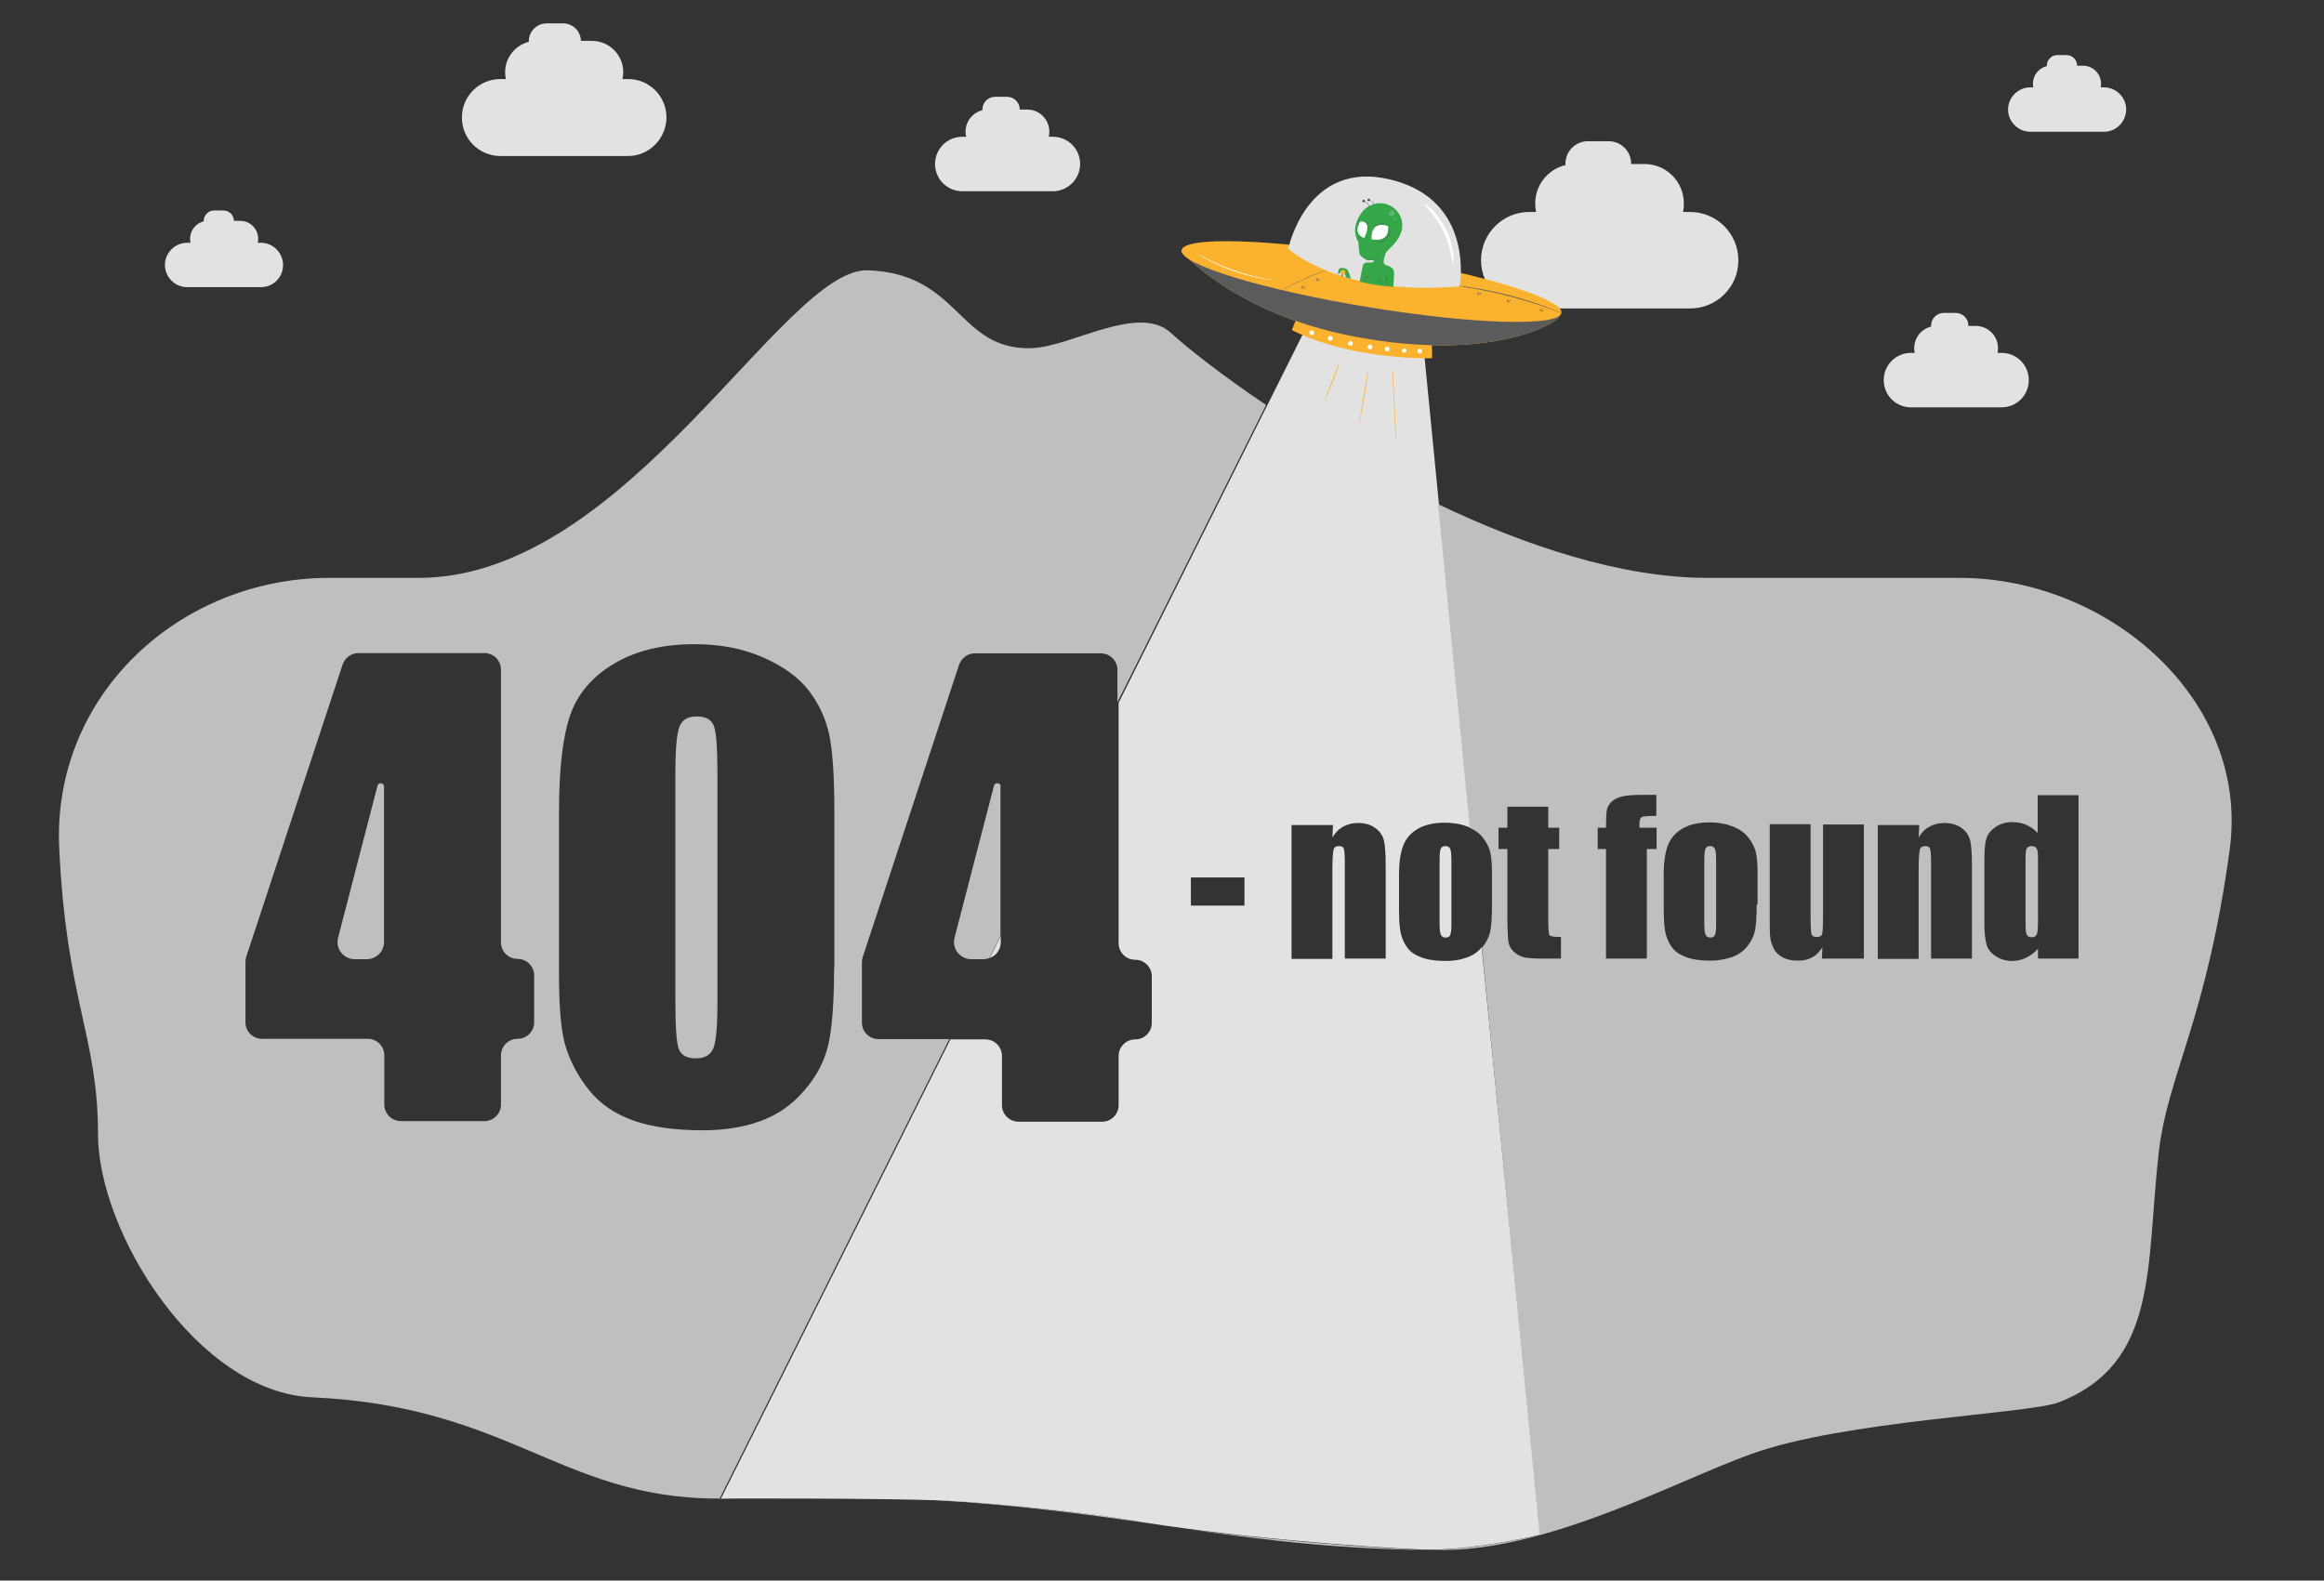 <?xml version="1.0" encoding="utf-8"?>
<!-- Generator: Adobe Illustrator 24.0.2, SVG Export Plug-In . SVG Version: 6.00 Build 0)  -->
<svg version="1.1" id="Layer_1" xmlns="http://www.w3.org/2000/svg" xmlns:xlink="http://www.w3.org/1999/xlink" x="0px" y="0px"
	 viewBox="0 0 784.9 533.9" style="enable-background:new 0 0 784.9 533.9;" xml:space="preserve">
<rect x="0" y="0" width="784.9" height="533.9" fill="#333333" stroke="none"/>
<style type="text/css">
	.st0{fill:#E2E2E2;}
	.st1{fill:#BFBFBF;}
	.st2{fill:#FBB22F;}
	.st3{fill:#FFFFFF;}
	.st4{fill:#5B5B5B;}
	.st5{fill:#35A749;}
	.st6{opacity:0.2;}
	.st7{fill:#375A64;}
</style>
<g>
	<path class="st0" d="M346.9,52h-13.3c-4.2,0-7.5-3.4-7.5-7.5l0,0c0-4.2,3.4-7.5,7.5-7.5h13.3c4.2,0,7.5,3.4,7.5,7.5l0,0
		C354.4,48.7,351.1,52,346.9,52z"/>
	<path class="st0" d="M340.1,41.3h-4c-2.4,0-4.3-1.9-4.3-4.3l0,0c0-2.4,1.9-4.3,4.3-4.3h4c2.4,0,4.3,1.9,4.3,4.3l0,0
		C344.3,39.4,342.4,41.3,340.1,41.3z"/>
	<path class="st0" d="M355.6,64.6H325c-5.1,0-9.2-4.1-9.2-9.2l0,0c0-5.1,4.1-9.2,9.2-9.2h30.6c5.1,0,9.2,4.1,9.2,9.2l0,0
		C364.8,60.4,360.7,64.6,355.6,64.6z"/>
</g>
<g>
	<path class="st0" d="M667.3,125.1H654c-4.2,0-7.5-3.4-7.5-7.5l0,0c0-4.2,3.4-7.5,7.5-7.5h13.3c4.2,0,7.5,3.4,7.5,7.5l0,0
		C674.8,121.7,671.5,125.1,667.3,125.1z"/>
	<path class="st0" d="M660.5,114.3h-4c-2.4,0-4.3-1.9-4.3-4.3l0,0c0-2.4,1.9-4.3,4.3-4.3h4c2.4,0,4.3,1.9,4.3,4.3l0,0
		C664.7,112.4,662.8,114.3,660.5,114.3z"/>
	<path class="st0" d="M676,137.6h-30.6c-5.1,0-9.2-4.1-9.2-9.2l0,0c0-5.1,4.1-9.2,9.2-9.2H676c5.1,0,9.2,4.1,9.2,9.2l0,0
		C685.2,133.5,681.1,137.6,676,137.6z"/>
</g>
<g>
	<path class="st0" d="M81.1,86.8H70.3c-3.4,0-6.1-2.7-6.1-6.1l0,0c0-3.4,2.7-6.1,6.1-6.1h10.8c3.4,0,6.1,2.7,6.1,6.1l0,0
		C87.2,84.1,84.4,86.8,81.1,86.8z"/>
	<path class="st0" d="M75.5,78.1h-3.2c-1.9,0-3.5-1.6-3.5-3.5l0,0c0-1.9,1.6-3.5,3.5-3.5h3.2c1.9,0,3.5,1.6,3.5,3.5l0,0
		C79,76.6,77.4,78.1,75.5,78.1z"/>
	<path class="st0" d="M88.1,97H63.2c-4.1,0-7.5-3.4-7.5-7.5l0,0c0-4.1,3.4-7.5,7.5-7.5h24.9c4.1,0,7.5,3.4,7.5,7.5l0,0
		C95.6,93.7,92.3,97,88.1,97z"/>
</g>
<g>
	<path class="st0" d="M703.5,34.4h-10.8c-3.4,0-6.1-2.7-6.1-6.1l0,0c0-3.4,2.7-6.1,6.1-6.1h10.8c3.4,0,6.1,2.7,6.1,6.1l0,0
		C709.6,31.6,706.9,34.4,703.5,34.4z"/>
	<path class="st0" d="M698,25.6h-3.2c-1.9,0-3.5-1.6-3.5-3.5l0,0c0-1.9,1.6-3.5,3.5-3.5h3.2c1.9,0,3.5,1.6,3.5,3.5l0,0
		C701.4,24.1,699.9,25.6,698,25.6z"/>
	<path class="st0" d="M710.6,44.5h-24.9c-4.1,0-7.5-3.4-7.5-7.5l0,0c0-4.1,3.4-7.5,7.5-7.5h24.9c4.1,0,7.5,3.4,7.5,7.5l0,0
		C718,41.2,714.7,44.5,710.6,44.5z"/>
</g>
<g>
	<path class="st0" d="M555.4,82h-23.6c-7.4,0-13.3-6-13.3-13.3l0,0c0-7.4,6-13.3,13.3-13.3h23.6c7.4,0,13.3,6,13.3,13.3l0,0
		C568.8,76,562.8,82,555.4,82z"/>
	<path class="st0" d="M543.3,62.9h-7c-4.2,0-7.6-3.4-7.6-7.6l0,0c0-4.2,3.4-7.6,7.6-7.6h7c4.2,0,7.6,3.4,7.6,7.6l0,0
		C550.8,59.5,547.4,62.9,543.3,62.9z"/>
	<path class="st0" d="M570.8,104.2h-54.3c-9,0-16.3-7.3-16.3-16.3l0,0c0-9,7.3-16.3,16.3-16.3h54.3c9,0,16.3,7.3,16.3,16.3l0,0
		C587.2,96.9,579.8,104.2,570.8,104.2z"/>
</g>
<g>
	<path class="st0" d="M199.9,35h-18.7c-5.8,0-10.6-4.7-10.6-10.6l0,0c0-5.8,4.7-10.6,10.6-10.6h18.7c5.8,0,10.6,4.7,10.6,10.6l0,0
		C210.4,30.3,205.7,35,199.9,35z"/>
	<path class="st0" d="M190.2,19.9h-5.6c-3.3,0-6-2.7-6-6l0,0c0-3.3,2.7-6,6-6h5.6c3.3,0,6,2.7,6,6l0,0
		C196.2,17.2,193.5,19.9,190.2,19.9z"/>
	<path class="st0" d="M212.1,52.7H169c-7.2,0-13-5.8-13-13l0,0c0-7.2,5.8-13,13-13h43.1c7.2,0,13,5.8,13,13l0,0
		C225,46.9,219.2,52.7,212.1,52.7z"/>
</g>
<path class="st1" d="M390.6,514.9c-3.8-0.6-7.4-1.1-11-1.8c-13.8-2.4-46.7-5.7-60.7-6.3c-1.1,0-2.3-0.1-3.5-0.1
	C343.7,508.3,367.6,511.6,390.6,514.9z"/>
<g>
	<path class="st0" d="M338,318.2v-2.1l-3.7,7.5C336.5,322.8,338,320.7,338,318.2z"/>
	<path class="st0" d="M495.5,323.4c-2.1,0.8-4.5,1.2-7.2,1.2c-3,0-5.6-0.3-7.7-1s-3.8-1.7-4.9-3s-2-3-2.5-4.9
		c-0.5-1.9-0.7-4.8-0.7-8.6v-11.6c0-4.2,0.5-7.5,1.4-9.8c0.9-2.4,2.5-4.3,4.9-5.7c2.4-1.4,5.4-2.1,9.1-2.1c3.1,0,5.7,0.5,8,1.4
		c0.3,0.1,0.5,0.3,0.8,0.4l-16.2-165.4l-38-6.4l-64.7,129.5v81.2c0,3.1,2.5,5.6,5.6,5.6s5.6,2.5,5.6,5.6v15.7c0,3.1-2.5,5.6-5.6,5.6
		s-5.6,2.5-5.6,5.6v16.6c0,3.1-2.5,5.6-5.6,5.6h-28.2c-3.1,0-5.6-2.5-5.6-5.6v-16.6c0-3.1-2.5-5.6-5.6-5.6h-11.8l-77.5,155.1
		c0,0,55.6-0.2,75.8,0.7c14,0.6,46.9,3.9,60.7,6.3c34.5,6,81.1,9.4,99.9,10.2c16.3,0.7,40.4-5,40.4-5L500.4,320
		C499.1,321.6,497.5,322.7,495.5,323.4z M420.3,305.9h-18.1v-9.5h18.1V305.9z M468,323.8h-13.8v-31.3c0-3.1-0.1-5-0.3-5.7
		c-0.2-0.7-0.8-1-1.7-1c-1,0-1.6,0.4-1.8,1.2s-0.4,2.9-0.4,6.3v30.6h-13.8v-45.2h14l-0.2,4.2c1-1.7,2.2-2.9,3.7-3.7s3.1-1.2,5-1.2
		c2.4,0,4.3,0.6,5.8,1.7c1.5,1.1,2.5,2.5,2.9,4.2c0.4,1.7,0.6,4.5,0.6,8.5V323.8z"/>
	<path class="st0" d="M488.2,285.8c-0.8,0-1.4,0.3-1.6,0.9c-0.3,0.6-0.4,2.1-0.4,4.4v20.4c0,2.1,0.1,3.5,0.4,4.2
		c0.3,0.6,0.8,1,1.6,1c0.8,0,1.4-0.3,1.6-0.9c0.3-0.6,0.4-1.9,0.4-3.8v-20.8c0-2.3-0.1-3.8-0.4-4.4
		C489.5,286.1,489,285.8,488.2,285.8z"/>
</g>
<g>
	<path class="st1" d="M661.8,195.2h-85.2c-29,0-61.4-10.8-90.9-24.9l10.7,109.3c1.8,0.9,3.3,1.9,4.3,3.2c1.2,1.5,2,3,2.5,4.6
		c0.4,1.6,0.7,4,0.7,7.2v11.1c0,4.1-0.2,7-0.6,8.9s-1.3,3.7-2.6,5.3c-0.1,0.1-0.2,0.2-0.2,0.3l19.5,198.3c0,0-24.1,5.7-40.4,5
		c-15.1-0.6-48-3-78.2-6.9c27,3.8,53.5,7,85.5,7c36.6,0,78.7-23.1,104.4-32.4c31.4-11.4,93.8-13.6,104-17.5
		c33.9-13.2,29.4-46,33.8-84.5c3-26.2,16.2-44.8,24-102.6C759.7,236.4,712.2,195.2,661.8,195.2z M527.2,323.8h-5.6
		c-3.1,0-5.4-0.1-6.7-0.4s-2.5-0.9-3.5-1.8c-1-0.9-1.7-2-1.9-3.2c-0.2-1.2-0.4-4.1-0.4-8.6v-23h-3v-7.2h3v-7.1h13.8v7.1h3.7v7.2
		h-3.7V311c0,3,0.2,4.6,0.5,5c0.3,0.3,1.6,0.5,3.8,0.5V323.8z M559.5,275.6c-2.8,0-4.5,0.1-5,0.4c-0.5,0.3-0.8,1-0.8,2.2v1.4h5.8
		v7.2h-3.3v37h-13.8v-37h-2.8v-7.2h2.8c0-3,0.1-5,0.3-6c0.2-1,0.7-1.9,1.5-2.7c0.8-0.8,1.9-1.4,3.4-1.8c1.5-0.4,3.7-0.6,6.8-0.6h5
		V275.6z M593.3,305.5c0,4.1-0.2,7-0.6,8.9s-1.3,3.7-2.6,5.3c-1.3,1.6-3.1,2.9-5.2,3.6s-4.5,1.2-7.2,1.2c-3,0-5.6-0.3-7.7-1
		s-3.8-1.7-4.9-3s-2-3-2.5-4.9c-0.5-1.9-0.7-4.8-0.7-8.6v-11.6c0-4.2,0.5-7.5,1.4-9.8c0.9-2.4,2.5-4.3,4.9-5.7
		c2.4-1.4,5.4-2.1,9.1-2.1c3.1,0,5.7,0.5,8,1.4c2.2,0.9,3.9,2.1,5.1,3.6c1.2,1.5,2,3,2.5,4.6c0.4,1.6,0.7,4,0.7,7.2V305.5z
		 M629.3,323.8h-14l0.2-3.8c-1,1.5-2.1,2.7-3.5,3.4c-1.4,0.8-3,1.1-4.8,1.1c-2.1,0-3.8-0.4-5.1-1.1s-2.4-1.7-3-2.9
		c-0.6-1.2-1.1-2.5-1.2-3.8c-0.2-1.3-0.2-3.9-0.2-7.8v-30.5h13.8v30.8c0,3.5,0.1,5.6,0.3,6.3c0.2,0.7,0.8,1,1.8,1c1,0,1.6-0.3,1.8-1
		c0.2-0.7,0.3-2.9,0.3-6.6v-30.4h13.8V323.8z M666,323.8h-13.8v-31.3c0-3.1-0.1-5-0.3-5.7c-0.2-0.7-0.8-1-1.7-1
		c-1,0-1.6,0.4-1.8,1.2s-0.4,2.9-0.4,6.3v30.6h-13.8v-45.2h14l-0.2,4.2c1-1.7,2.2-2.9,3.7-3.7s3.1-1.2,5-1.2c2.4,0,4.3,0.6,5.8,1.7
		c1.5,1.1,2.5,2.5,2.9,4.2c0.4,1.7,0.6,4.5,0.6,8.5V323.8z M702.1,323.8h-13.8v-3.3c-1.3,1.4-2.7,2.4-4.2,3.1c-1.5,0.7-3,1-4.6,1
		c-2.1,0-4-0.6-5.6-1.7c-1.6-1.1-2.6-2.4-3-3.9c-0.4-1.5-0.7-3.9-0.7-7.2v-21.2c0-3.5,0.2-5.9,0.7-7.4c0.4-1.5,1.5-2.7,3-3.8
		c1.6-1.1,3.5-1.7,5.7-1.7c1.7,0,3.3,0.3,4.7,0.9c1.4,0.6,2.7,1.5,3.9,2.8v-12.8h13.8V323.8z"/>
	<path class="st1" d="M686.2,285.8c-0.8,0-1.4,0.3-1.7,0.8c-0.3,0.5-0.4,1.7-0.4,3.4v22.1c0,1.8,0.1,3,0.4,3.6
		c0.3,0.6,0.8,0.9,1.6,0.9c0.9,0,1.5-0.3,1.8-1c0.3-0.6,0.4-2.2,0.4-4.8V290c0-1.7-0.1-2.8-0.4-3.3
		C687.6,286.1,687,285.8,686.2,285.8z"/>
	<path class="st1" d="M577.6,285.8c-0.8,0-1.4,0.3-1.6,0.9c-0.3,0.6-0.4,2.1-0.4,4.4v20.4c0,2.1,0.1,3.5,0.4,4.2
		c0.3,0.6,0.8,1,1.6,1c0.8,0,1.4-0.3,1.6-0.9c0.3-0.6,0.4-1.9,0.4-3.8v-20.8c0-2.3-0.1-3.8-0.4-4.4
		C578.9,286.1,578.4,285.8,577.6,285.8z"/>
</g>
<g>
	<path class="st1" d="M235.3,242c-2.9,0-4.9,1.1-5.8,3.4c-0.9,2.2-1.4,7.4-1.4,15.6v77.1c0,9.2,0.4,14.7,1.3,16.6
		c0.9,1.9,2.8,2.8,5.7,2.8s4.8-1.1,5.8-3.3c0.9-2.2,1.4-7.2,1.4-14.9v-78.3c0-8.4-0.4-13.7-1.2-15.8C240.2,243,238.3,242,235.3,242z
		"/>
	<path class="st1" d="M127.5,265.4l-13.3,51.3c-1,3.7,1.8,7.3,5.6,7.3h4.1c3.2,0,5.8-2.6,5.8-5.8v-52.5
		C129.7,264.4,127.8,264.1,127.5,265.4z"/>
	<path class="st1" d="M338,265.7c0-1.3-1.9-1.6-2.3-0.3l-13.3,51.3c-1,3.7,1.8,7.3,5.6,7.3h4.1c0.7,0,1.4-0.1,2.1-0.4l3.7-7.5V265.7
		z"/>
	<path class="st1" d="M348.6,117.6c-25.2,0.9-24.2-25.2-55.5-26.3c-28.4-1-81.3,103.9-151.7,103.9h-30.2
		c-50.4,0-93.6,39.5-91.2,91.2c2.4,51.7,13.1,63.5,13.1,96.7s33.5,87.1,72.3,88.9c69,3.1,85.3,36.3,142.6,34.1c0.1,0,0.2,0,0.4,0
		c-3.3,0-5.3,0-5.3,0L320.6,351h-23.9c-3.1,0-5.6-2.5-5.6-5.6v-20.4c0-0.6,0.1-1.2,0.3-1.8l32.5-98.6c0.8-2.3,2.9-3.9,5.3-3.9h42.6
		c3.1,0,5.6,2.5,5.6,5.6v10.9l50.2-100.4c-14.8-10-26.2-18.9-32.2-24.4C384.6,102.5,361.7,117.1,348.6,117.6z M180.4,345.3
		c0,3.1-2.5,5.6-5.6,5.6s-5.6,2.5-5.6,5.6v16.6c0,3.1-2.5,5.6-5.6,5.6h-28.2c-3.1,0-5.6-2.5-5.6-5.6v-16.6c0-3.1-2.5-5.6-5.6-5.6
		H88.5c-3.1,0-5.6-2.5-5.6-5.6v-20.4c0-0.6,0.1-1.2,0.3-1.8l32.5-98.6c0.8-2.3,2.9-3.9,5.3-3.9h42.6c3.1,0,5.6,2.5,5.6,5.6v92.1
		c0,3.1,2.5,5.6,5.6,5.6s5.6,2.5,5.6,5.6V345.3z M281.7,326.9c0,12-0.7,20.7-2,26.2c-1.3,5.5-4,10.6-8.1,15.3
		c-4.1,4.8-9,8.2-14.8,10.3c-5.8,2.1-12.3,3.1-19.4,3.1c-9.4,0-17.3-1.1-23.5-3.3s-11.2-5.6-14.9-10.2c-3.7-4.6-6.3-9.5-7.9-14.6
		c-1.6-5.1-2.3-13.2-2.3-24.4v-55.2c0-14.5,1.3-25.4,3.8-32.6c2.5-7.2,7.5-13,14.9-17.4c7.5-4.4,16.5-6.5,27.1-6.5
		c8.7,0,16.4,1.5,23.2,4.5s11.9,6.7,15.3,11.1c3.4,4.4,5.7,9.3,6.9,14.7c1.2,5.5,1.8,14.2,1.8,26.2V326.9z"/>
</g>
<g>
	<path class="st2" d="M471.5,148.9c0.1,0-0.1-5.5-0.5-12.2c-0.3-6.7-0.6-12.2-0.7-12.2s0.1,5.5,0.5,12.2
		C471.1,143.5,471.4,148.9,471.5,148.9z"/>
</g>
<g>
	<path class="st2" d="M459,143.6c0.1,0,0.8-4.1,1.7-9.1c0.9-5.1,1.5-9.2,1.4-9.2s-0.8,4.1-1.7,9.1C459.6,139.5,459,143.6,459,143.6z
		"/>
</g>
<g>
	<path class="st2" d="M447.3,135.6c0.1,0,1.3-3,2.8-6.7c1.5-3.7,2.6-6.8,2.5-6.8s-1.3,3-2.8,6.7
		C448.3,132.6,447.2,135.6,447.3,135.6z"/>
</g>
<g>
	<g>
		<g>
			<path class="st2" d="M483.6,116.4l0.1,4.6c0,0-26.7,0.9-47.4-9.5l1.8-4.5L483.6,116.4z"/>
			<path class="st3" d="M478.7,118.6c0,0.4,0.3,0.8,0.8,0.8c0.4,0,0.8-0.3,0.8-0.8c0-0.4-0.3-0.8-0.8-0.8
				C479,117.9,478.7,118.2,478.7,118.6z"/>
			<circle class="st3" cx="468.5" cy="117.9" r="0.8"/>
			<path class="st3" d="M473.5,118.4c0,0.4,0.3,0.8,0.7,0.8c0.4,0,0.8-0.3,0.8-0.7s-0.3-0.8-0.7-0.8
				C473.9,117.7,473.5,118,473.5,118.4z"/>
			<path class="st3" d="M461.9,117.2c0,0.4,0.3,0.8,0.8,0.8c0.4,0,0.8-0.3,0.8-0.8c0-0.4-0.3-0.8-0.8-0.8
				C462.2,116.4,461.9,116.8,461.9,117.2z"/>
			<path class="st3" d="M448.5,114.3c0,0.4,0.3,0.8,0.8,0.8c0.4,0,0.8-0.3,0.8-0.8c0-0.4-0.3-0.8-0.8-0.8S448.5,113.9,448.5,114.3z"
				/>
			<path class="st3" d="M442.2,112.4c0,0.4,0.3,0.8,0.8,0.8c0.4,0,0.8-0.3,0.8-0.8c0-0.4-0.3-0.8-0.8-0.8S442.2,112,442.2,112.4z"/>
			<path class="st3" d="M455.3,116c0,0.4,0.3,0.8,0.8,0.8c0.4,0,0.8-0.3,0.8-0.8c0-0.4-0.3-0.8-0.8-0.8
				C455.7,115.3,455.3,115.6,455.3,116z"/>
		</g>
		<g>
			<g>
				<path class="st2" d="M526.7,106.8c0.2,1.6-21.9,15.9-69.2,6.9c-40.7-7.7-58.6-28.9-58.6-28.9L526.7,106.8z"/>
				<path class="st4" d="M526.7,106.8c0.2,1.6-21.9,15.9-69.2,6.9c-40.7-7.7-58.6-28.9-58.6-28.9L526.7,106.8z"/>
				
					<ellipse transform="matrix(0.163 -0.987 0.987 0.163 293.523 536.834)" class="st2" cx="463.3" cy="95.4" rx="8.7" ry="65"/>
				<path class="st0" d="M493,96.7c0,0,5.3-29-23.2-36C441.3,53.6,435.1,84,435.1,84S452.2,100.3,493,96.7z"/>
				<g>
					<path class="st3" d="M481.1,69c-0.1,0.1,0.8,1,2.1,2.6c0.3,0.4,0.7,0.8,1,1.3c0.4,0.5,0.7,1,1.1,1.5c0.7,1.1,1.5,2.4,2.2,3.8
						s1.2,2.8,1.6,4c0.2,0.6,0.4,1.2,0.5,1.8c0.2,0.6,0.3,1.1,0.4,1.6c0.4,2,0.5,3.3,0.7,3.3c0.1,0,0.3-1.3,0.1-3.4
						c-0.1-0.5-0.1-1.1-0.3-1.7c-0.1-0.6-0.3-1.2-0.4-1.9c-0.4-1.3-0.9-2.8-1.6-4.2c-0.7-1.4-1.5-2.7-2.3-3.9
						c-0.4-0.6-0.8-1.1-1.2-1.5c-0.4-0.5-0.8-0.9-1.2-1.3C482.3,69.5,481.2,68.9,481.1,69z"/>
				</g>
				<g>
					<path class="st3" d="M404,84.9c0,0,0,0.1,0.2,0.2c0.1,0.1,0.3,0.4,0.5,0.6c0.5,0.5,1.3,1.1,2.5,1.7c2.2,1.2,5.4,2.7,9,4
						s7,2.1,9.4,2.6c1.2,0.2,2.2,0.4,2.9,0.5c0.3,0,0.6,0.1,0.8,0.1c0.2,0,0.3,0,0.3,0s-0.1,0-0.3-0.1c-0.2,0-0.5-0.1-0.8-0.1
						c-0.7-0.1-1.7-0.3-2.9-0.6c-2.4-0.5-5.8-1.4-9.4-2.7c-3.6-1.3-6.7-2.7-9-3.9c-1.1-0.6-2-1.1-2.5-1.6
						C404.2,85.2,404,84.9,404,84.9z"/>
				</g>
				<g>
					<path class="st4" d="M468.6,115.6c0,0,0.2-0.1,0.4-0.2c0.3-0.1,0.6-0.4,1.1-0.7c0.4-0.3,0.9-0.7,1.5-1.2c0.5-0.5,1-1.1,1.5-1.7
						c0.5-0.7,0.9-1.3,1.2-2c0.3-0.6,0.5-1.2,0.7-1.8c0.2-0.5,0.3-0.9,0.3-1.2c0.1-0.3,0.1-0.5,0.1-0.5s-0.2,0.6-0.5,1.7
						c-0.2,0.5-0.4,1.1-0.7,1.7c-0.3,0.6-0.7,1.3-1.2,1.9c-0.5,0.7-1,1.2-1.5,1.7s-1,0.9-1.4,1.2
						C469.1,115.2,468.6,115.6,468.6,115.6z"/>
				</g>
				<g>
					<path class="st4" d="M471.3,109.2c0,0,0.1,0.1,0.1,0.3c0,0.1,0,0.2-0.1,0.2c-0.1,0.1-0.2,0.1-0.3,0c-0.1,0-0.2-0.1-0.2-0.2
						s0.1-0.2,0.1-0.2C471.2,109.2,471.3,109.2,471.3,109.2s-0.1-0.1-0.3,0c-0.1,0.1-0.2,0.2-0.2,0.3c0,0.2,0.1,0.4,0.3,0.4
						c0.2,0.1,0.4,0,0.5-0.1s0.1-0.3,0.1-0.4C471.5,109.1,471.3,109.1,471.3,109.2z"/>
				</g>
				<g>
					<path class="st4" d="M469.1,112.3c0,0,0.1,0.1,0.1,0.3c0,0.1,0,0.2-0.1,0.2c-0.1,0.1-0.2,0.1-0.3,0c-0.1,0-0.2-0.1-0.2-0.2
						s0.1-0.2,0.1-0.2C468.9,112.3,469.1,112.3,469.1,112.3s-0.1-0.1-0.3,0c-0.1,0.1-0.2,0.2-0.2,0.3c0,0.2,0.1,0.4,0.3,0.4
						c0.2,0.1,0.4,0,0.5-0.1s0.1-0.3,0.1-0.4C469.2,112.3,469.1,112.3,469.1,112.3z"/>
				</g>
				<g>
					<path class="st4" d="M527.2,105.7c0,0-0.1-0.1-0.3-0.2s-0.6-0.2-1-0.4c-0.8-0.3-2-0.8-3.6-1.4c-3-1.1-7.2-2.5-12-3.8
						c-4.7-1.2-9.1-2.1-12.3-2.6c-1.6-0.3-2.9-0.5-3.8-0.6c-0.4-0.1-0.8-0.1-1-0.1s-0.4,0-0.4,0s0.1,0,0.4,0.1c0.3,0,0.6,0.1,1,0.2
						c0.9,0.1,2.2,0.4,3.8,0.6c3.2,0.6,7.5,1.4,12.3,2.7c4.7,1.3,9,2.6,12,3.7c1.5,0.5,2.7,1,3.6,1.3c0.4,0.2,0.7,0.3,1,0.4
						C527.1,105.7,527.2,105.7,527.2,105.7z"/>
				</g>
				<g>
					<path class="st4" d="M433,98c0,0,0.2-0.1,0.6-0.3c0.4-0.2,0.9-0.5,1.5-0.8c1.3-0.7,3.1-1.5,5.1-2.5c2-0.9,3.9-1.7,5.3-2.2
						c0.6-0.3,1.2-0.5,1.6-0.6c0.4-0.2,0.6-0.2,0.6-0.3c0,0-0.2,0-0.6,0.2c-0.4,0.1-0.9,0.3-1.6,0.6c-1.4,0.5-3.3,1.2-5.3,2.2
						c-2,0.9-3.8,1.8-5.1,2.5c-0.6,0.3-1.2,0.6-1.5,0.8C433.2,97.9,433,98,433,98z"/>
				</g>
				<g>
					<path class="st4" d="M445.4,93.9c0,0,0.1,0.1,0.1,0.4c0,0.1-0.1,0.2-0.2,0.3c-0.1,0.1-0.3,0.1-0.4,0s-0.2-0.2-0.2-0.3
						c0-0.1,0.1-0.2,0.2-0.3c0.2-0.1,0.3-0.1,0.3-0.1s-0.2-0.1-0.4,0c-0.1,0.1-0.3,0.2-0.3,0.4c0,0.2,0.1,0.4,0.3,0.5
						c0.2,0.1,0.5,0.1,0.6,0c0.2-0.1,0.2-0.3,0.2-0.4C445.6,94,445.4,93.9,445.4,93.9z"/>
				</g>
				<g>
					<path class="st4" d="M499.9,98.6c0,0,0.1,0.1,0.1,0.4c0,0.1-0.1,0.2-0.2,0.3c-0.1,0.1-0.3,0.1-0.4,0s-0.2-0.2-0.2-0.3
						c0-0.1,0.1-0.2,0.2-0.3c0.2-0.1,0.3-0.1,0.3-0.1s-0.2-0.1-0.4,0c-0.1,0.1-0.3,0.2-0.3,0.4c0,0.2,0.1,0.4,0.3,0.5
						c0.2,0.1,0.5,0.1,0.6,0c0.2-0.1,0.2-0.3,0.2-0.4C500.1,98.7,499.9,98.6,499.9,98.6z"/>
				</g>
				<g>
					<path class="st4" d="M509.8,101.1c0,0,0.1,0.1,0.1,0.4c0,0.1-0.1,0.2-0.2,0.3c-0.1,0.1-0.3,0.1-0.4,0s-0.2-0.2-0.2-0.3
						c0-0.1,0.1-0.2,0.2-0.3c0.2-0.1,0.3-0.1,0.3-0.1s-0.2-0.1-0.4,0c-0.1,0.1-0.3,0.2-0.3,0.4c0,0.2,0.1,0.4,0.3,0.5s0.5,0.1,0.6,0
						c0.2-0.1,0.2-0.3,0.2-0.4C510,101.1,509.8,101,509.8,101.1z"/>
				</g>
				<g>
					<path class="st4" d="M521,104.2c0,0,0.1,0.1,0.1,0.4c0,0.1-0.1,0.2-0.2,0.3c-0.1,0.1-0.3,0.1-0.4,0c-0.1-0.1-0.2-0.2-0.2-0.3
						c0-0.1,0.1-0.2,0.2-0.3c0.2-0.1,0.3-0.1,0.3-0.1s-0.2-0.1-0.4,0c-0.1,0.1-0.3,0.2-0.3,0.4c0,0.2,0.1,0.4,0.3,0.5s0.5,0.1,0.6,0
						c0.2-0.1,0.2-0.3,0.2-0.4C521.2,104.2,521,104.1,521,104.2z"/>
				</g>
				<g>
					<path class="st4" d="M440.5,96.5c0,0,0.1,0.1,0.1,0.4c0,0.1-0.1,0.2-0.2,0.3c-0.1,0.1-0.3,0.1-0.4,0s-0.2-0.2-0.2-0.3
						c0-0.1,0.1-0.2,0.2-0.3c0.2-0.1,0.3-0.1,0.3-0.1s-0.2-0.1-0.4,0c-0.1,0.1-0.3,0.2-0.3,0.4c0,0.2,0.1,0.4,0.3,0.5
						c0.2,0.1,0.5,0.1,0.6,0c0.2-0.1,0.2-0.3,0.2-0.4C440.7,96.5,440.5,96.4,440.5,96.5z"/>
				</g>
			</g>
		</g>
	</g>
	<g>
		<g>
			<path class="st5" d="M456.2,94.2c0,0-0.6-2.9-1.4-3.3c-0.7-0.4-2.1-0.6-2.5-0.1c-0.3,0.4-0.6,2.2-0.1,1.8
				c0.4-0.3,0.8-1.1,0.8-1.1l1,0.4l0.6,1.8L456.2,94.2z"/>
			<polygon class="st4" points="453.6,92.7 453.4,93.4 453,93.2 453.2,92.5 			"/>
			<circle class="st2" cx="453.6" cy="92" r="0.8"/>
		</g>
		<g>
			<path class="st5" d="M464.6,68.8c4.4-0.9,8.6,2.2,9,6.8c0,0.1,0,0.1,0,0.2c0,0.7,0,1.4-0.2,2.1c-0.3,0.9-0.8,2.3-1.8,3.6
				c-2.4,3-3.5,3-3.9,4.9c-0.4,1.8-0.7,2.2,0.1,3.1c0,0,1.3,0.2,2,0.8c0.7,0.5,1.2,0.9,1,3.1s-0.2,3.5-0.2,3.5
				c-4-0.3-7.8-0.8-11.4-1.8l1.1-5.5c0,0,0.3-0.8,1.2-0.9c0.9-0.1,2.2,0.1,2.4-0.3s0-0.6,0-0.6s-1.7,0.4-2.6-0.1
				c-1-0.6-2.1-1.4-2.2-2.2c-0.1-0.8-0.4-3.6-0.3-3.7s-1.4-1.6-1.1-4.8c0.3-3.1,2.8-7,5.7-7.8C463.7,69,464.2,68.9,464.6,68.8z"/>
			<path class="st3" d="M468.8,76.4c0,0-5.7-2.5-5.6,4.4C463.2,80.8,469.4,82.4,468.8,76.4z"/>
			<path class="st3" d="M460.7,80.4c0,0,3.2-5.6-1.2-5.6C459.4,74.8,456.6,78.8,460.7,80.4z"/>
			<g class="st6">
				<path class="st3" d="M470.2,71.2c0.4,0.1,0.8,0.4,0.8,0.8s-0.3,0.9-0.7,1c-0.4,0.1-0.9-0.1-1.1-0.5s0-0.9,0.4-1.2
					c0.2-0.1,0.5-0.2,0.8-0.1"/>
			</g>
			<g class="st6">
				<path class="st3" d="M471.3,73.6c0.2,0.1,0.3,0.4,0.1,0.6c-0.2,0.2-0.5,0.1-0.6-0.1s0-0.5,0.2-0.6"/>
			</g>
			<g>
				<path class="st4" d="M464.9,81.7c0,0,0.1,0,0.3,0.1c0.2,0,0.4,0,0.8,0c0.6-0.1,1.5-0.4,2.3-1.1c0.7-0.7,1.1-1.6,1.2-2.2
					c0.1-0.3,0.1-0.6,0.1-0.8c0-0.2,0-0.3,0-0.3s0,0.4-0.2,1s-0.5,1.4-1.2,2.1s-1.6,1-2.2,1.1C465.3,81.7,464.9,81.7,464.9,81.7z"/>
			</g>
			<g>
				<path class="st4" d="M463.6,77.1c0,0,0.6-0.8,1.8-1.2c1.1-0.5,2.1-0.3,2.1-0.4c0,0-0.2-0.1-0.6-0.1s-1,0.1-1.5,0.3
					c-0.6,0.2-1,0.6-1.3,0.9C463.7,76.9,463.6,77.1,463.6,77.1z"/>
			</g>
			<g>
				<path class="st4" d="M461.8,77.6c0,0,0.1-0.2,0.2-0.5s0.1-0.8,0-1.3s-0.4-0.9-0.7-1.1c-0.3-0.2-0.5-0.2-0.5-0.2s0.2,0.1,0.5,0.3
					c0.3,0.2,0.5,0.6,0.6,1.1s0,0.9,0,1.3C461.8,77.4,461.7,77.6,461.8,77.6z"/>
			</g>
			<g>
				<path class="st4" d="M458.7,79.5c0,0,0.1,0.6,0.7,0.9c0.6,0.4,1.1,0.3,1.1,0.3c0-0.1-0.5-0.1-1-0.4
					C459,79.9,458.7,79.5,458.7,79.5z"/>
			</g>
			<g>
				<path class="st4" d="M462.2,87.7c0,0,0.2,0.1,0.6,0.1s1-0.1,1.5-0.3c0.6-0.2,1-0.6,1.2-0.9c0.3-0.3,0.4-0.5,0.4-0.5
					s-0.2,0.2-0.4,0.4c-0.3,0.3-0.7,0.6-1.2,0.8c-0.5,0.2-1.1,0.3-1.4,0.4C462.5,87.7,462.2,87.7,462.2,87.7z"/>
			</g>
			<g>
				<path class="st4" d="M468,96.6c0.1,0,0.2-0.7,0.3-1.7c0.1-0.9,0.2-1.7,0.1-1.7s-0.2,0.7-0.3,1.7C468,95.8,467.9,96.6,468,96.6z"
					/>
			</g>
			<g>
				<path class="st4" d="M464.5,94.8c0,0,0.7,0.3,1.5,0.4c0.4,0,0.9,0,1.1-0.2c0.3-0.2,0.3-0.4,0.3-0.4s-0.1,0.2-0.3,0.3
					c-0.2,0.1-0.6,0.2-1,0.1C465.2,95,464.5,94.8,464.5,94.8z"/>
			</g>
			<g>
				<path class="st4" d="M461,95.5c0,0,0.2-0.6,0.4-1.4c0.2-0.8,0.3-1.4,0.2-1.4c0,0-0.2,0.6-0.4,1.4C461,94.8,460.9,95.4,461,95.5z
					"/>
			</g>
			<g>
				<path class="st4" d="M461.4,93.2c0,0,0.1,0.5,0.5,0.8c0.5,0.4,1,0.3,0.9,0.3c0-0.1-0.4-0.1-0.8-0.4S461.5,93.2,461.4,93.2z"/>
			</g>
			<g>
				<path class="st7" d="M460.8,68c0,0.1,0.6,0.2,1,0.8c0.5,0.5,0.6,1.1,0.7,1.1c0,0,0-0.2-0.1-0.4c-0.1-0.2-0.2-0.6-0.5-0.8
					c-0.3-0.3-0.6-0.5-0.8-0.6C461,68,460.8,67.9,460.8,68z"/>
			</g>
			<path class="st7" d="M460.4,67.5c0.2-0.1,0.5,0,0.6,0.3s-0.2,0.7-0.6,0.5c-0.3-0.1-0.4-0.5-0.1-0.7c0.1-0.1,0.2-0.1,0.3-0.1"/>
			<g>
				<path class="st7" d="M462.5,67.5c0,0.1,0.6,0.2,1,0.8c0.5,0.5,0.6,1.1,0.7,1.1c0,0,0-0.2-0.1-0.4c-0.1-0.2-0.2-0.6-0.5-0.8
					c-0.3-0.3-0.6-0.5-0.8-0.6C462.7,67.5,462.5,67.5,462.5,67.5z"/>
			</g>
			<path class="st7" d="M462.1,67.1c0.2-0.1,0.5,0,0.6,0.3s-0.2,0.7-0.6,0.5c-0.3-0.1-0.4-0.5-0.1-0.7c0.1-0.1,0.2-0.1,0.3-0.1"/>
		</g>
		<g>
			<path class="st4" d="M461.9,83.5c0,0.1,0.3,0,0.6-0.1c0.3-0.1,0.6-0.2,0.6-0.3c0-0.1-0.3,0-0.6,0.1
				C462.1,83.3,461.8,83.5,461.9,83.5z"/>
		</g>
	</g>
</g>
</svg>
